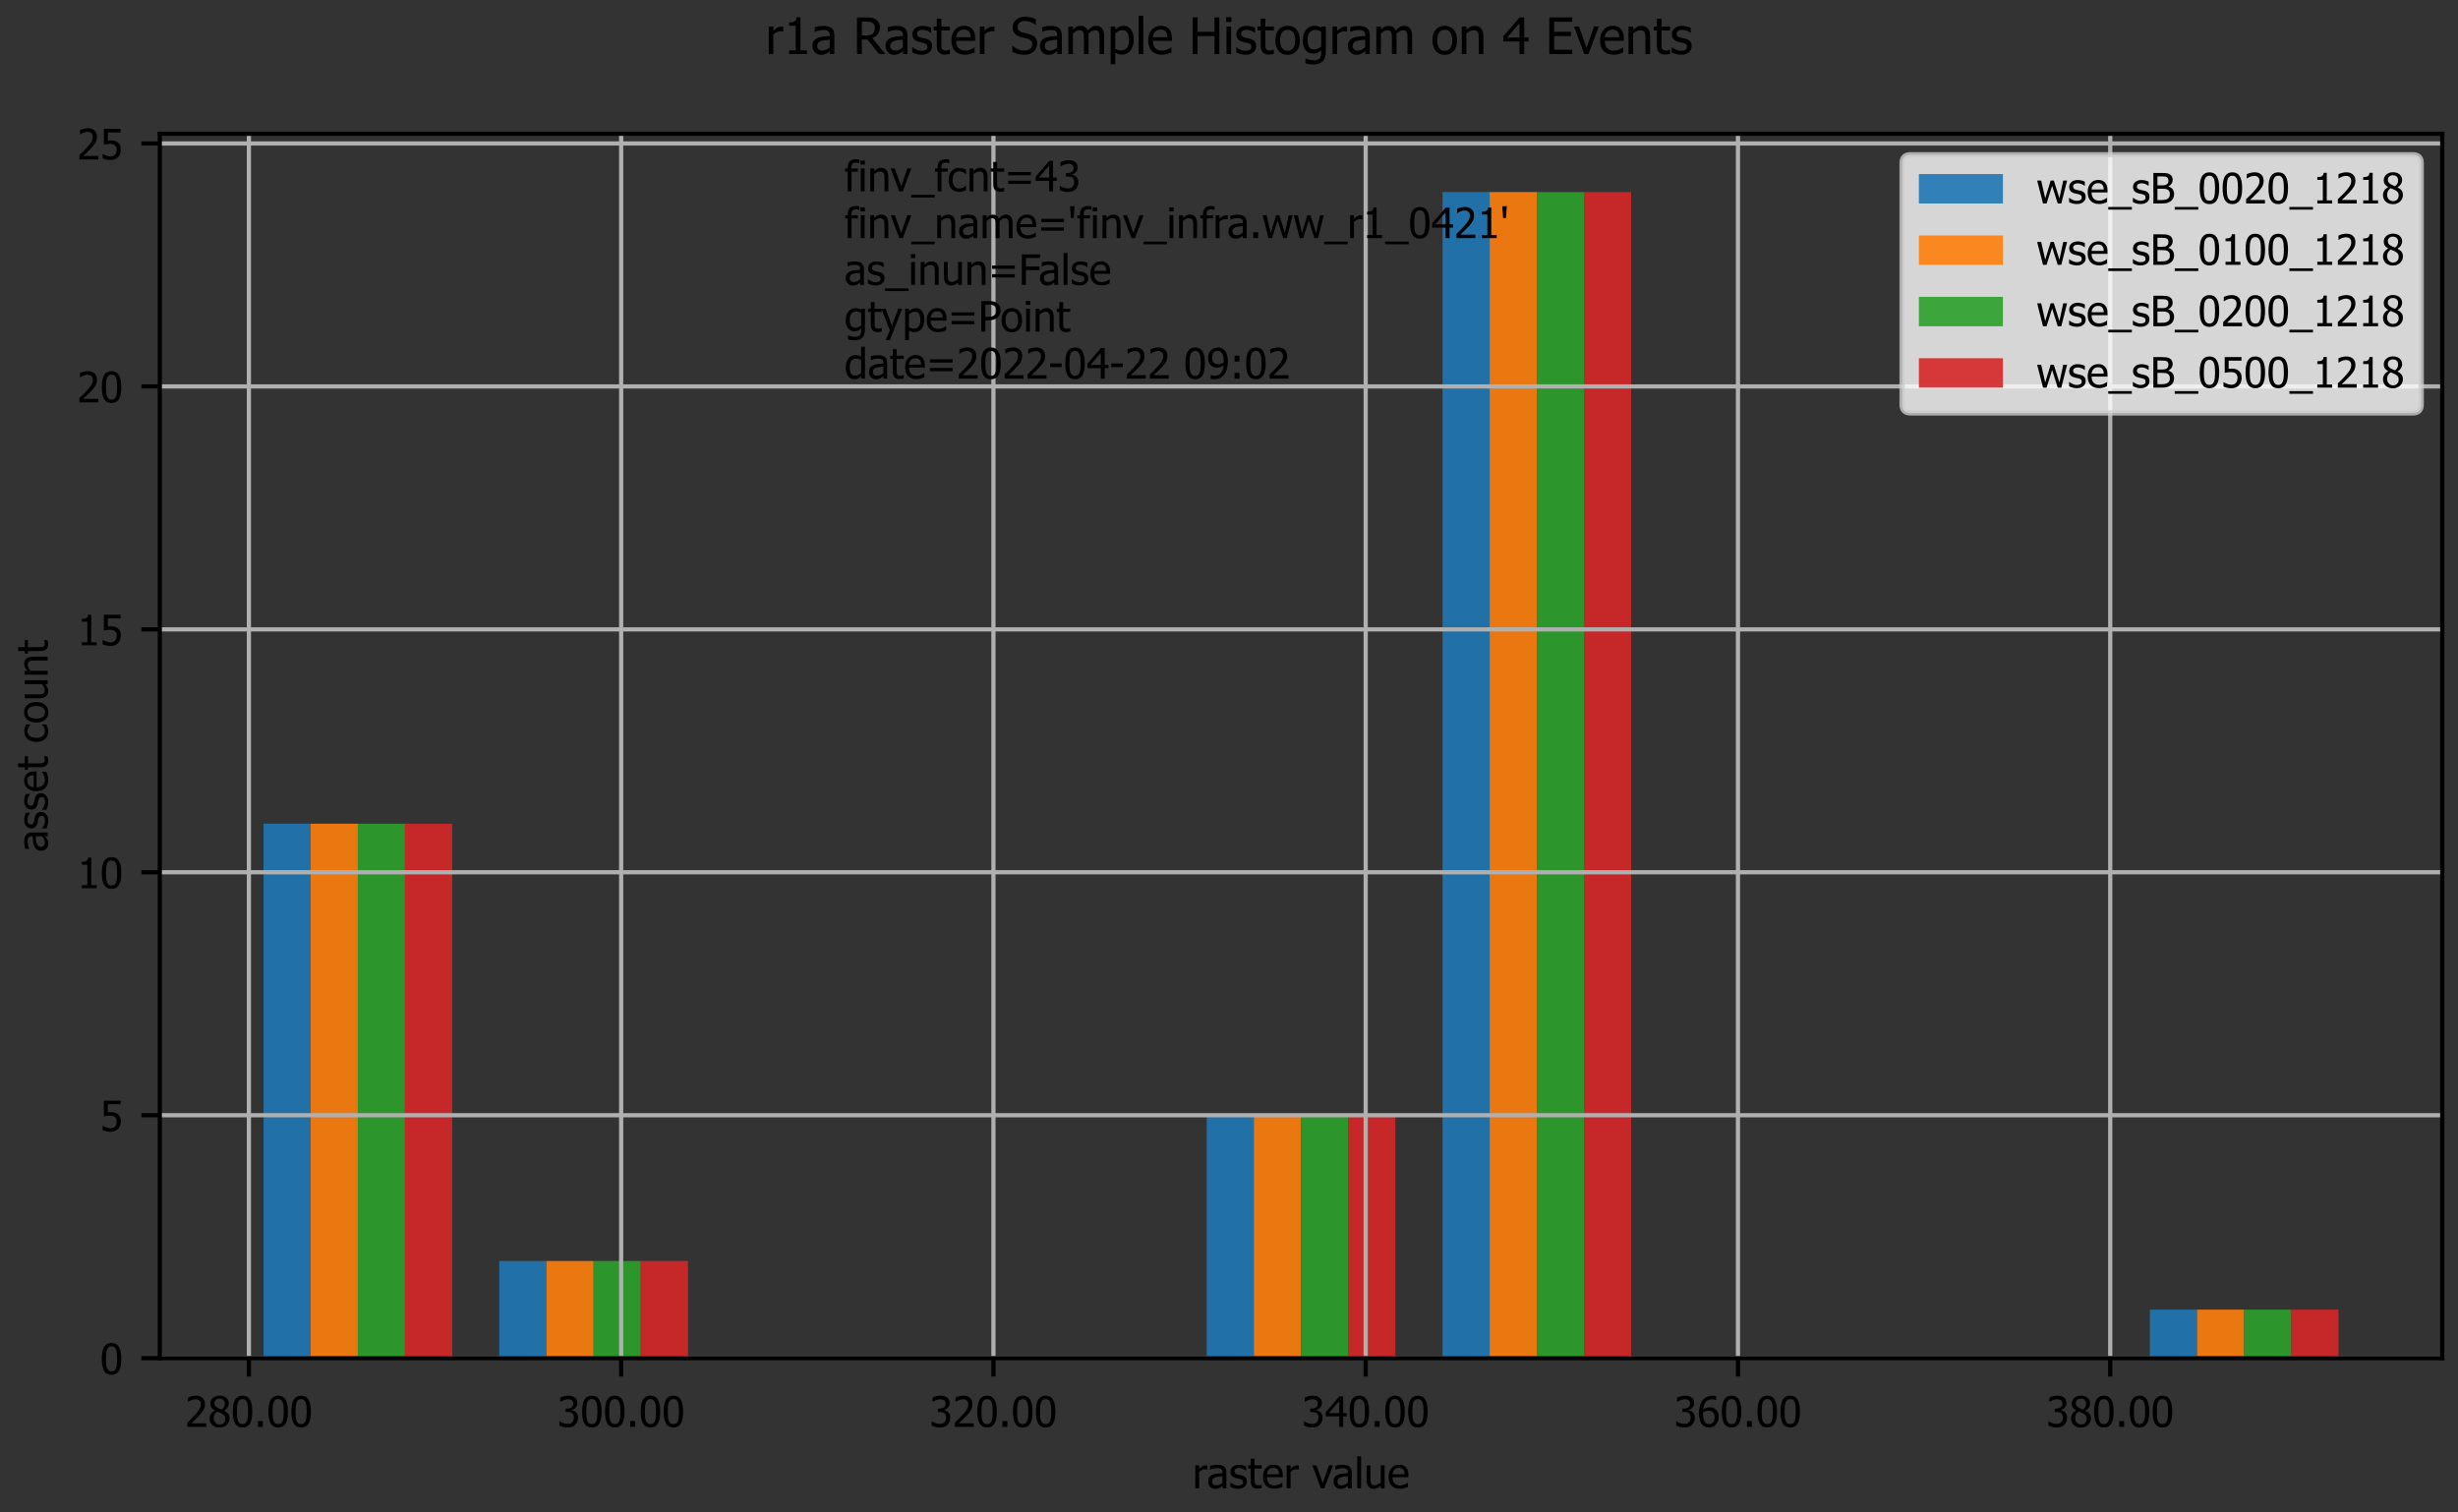 <?xml version="1.0" encoding="utf-8" standalone="no"?>
<!DOCTYPE svg PUBLIC "-//W3C//DTD SVG 1.1//EN"
  "http://www.w3.org/Graphics/SVG/1.1/DTD/svg11.dtd">
<!-- Created with matplotlib (https://matplotlib.org/) -->
<svg height="288pt" version="1.1" viewBox="0 0 468 288" width="468pt" xmlns="http://www.w3.org/2000/svg" xmlns:xlink="http://www.w3.org/1999/xlink">
 <rect x="0" y="0" width="468" height="288" fill="#333333" stroke="none"/>
 <defs>
  <style type="text/css">*{stroke-linecap:butt;stroke-linejoin:round;}</style>
 </defs>
 <g id="figure_1">
  <g id="patch_1">
   <path d="M 0 288 
L 468 288 
L 468 0 
L 0 0 
z
" style="fill:none;"/>
  </g>
  <g id="axes_1">
   <g id="patch_2">
    <path d="M 30.424 258.622 
L 465 258.622 
L 465 25.468 
L 30.424 25.468 
z
" style="fill:none;"/>
   </g>
   <g id="patch_3">
    <path clip-path="url(#pdbe96b42f9)" d="M 50.177 258.622 
L 59.156 258.622 
L 59.156 156.849 
L 50.177 156.849 
z
" style="fill:#1f77b4;opacity:0.9;"/>
   </g>
   <g id="patch_4">
    <path clip-path="url(#pdbe96b42f9)" d="M 95.072 258.622 
L 104.05 258.622 
L 104.05 240.118 
L 95.072 240.118 
z
" style="fill:#1f77b4;opacity:0.9;"/>
   </g>
   <g id="patch_5">
    <path clip-path="url(#pdbe96b42f9)" d="M 139.966 258.622 
L 148.945 258.622 
L 148.945 258.622 
L 139.966 258.622 
z
" style="fill:#1f77b4;opacity:0.9;"/>
   </g>
   <g id="patch_6">
    <path clip-path="url(#pdbe96b42f9)" d="M 184.86 258.622 
L 193.839 258.622 
L 193.839 258.622 
L 184.86 258.622 
z
" style="fill:#1f77b4;opacity:0.9;"/>
   </g>
   <g id="patch_7">
    <path clip-path="url(#pdbe96b42f9)" d="M 229.754 258.622 
L 238.733 258.622 
L 238.733 212.362 
L 229.754 212.362 
z
" style="fill:#1f77b4;opacity:0.9;"/>
   </g>
   <g id="patch_8">
    <path clip-path="url(#pdbe96b42f9)" d="M 274.648 258.622 
L 283.627 258.622 
L 283.627 36.571 
L 274.648 36.571 
z
" style="fill:#1f77b4;opacity:0.9;"/>
   </g>
   <g id="patch_9">
    <path clip-path="url(#pdbe96b42f9)" d="M 319.543 258.622 
L 328.521 258.622 
L 328.521 258.622 
L 319.543 258.622 
z
" style="fill:#1f77b4;opacity:0.9;"/>
   </g>
   <g id="patch_10">
    <path clip-path="url(#pdbe96b42f9)" d="M 364.437 258.622 
L 373.416 258.622 
L 373.416 258.622 
L 364.437 258.622 
z
" style="fill:#1f77b4;opacity:0.9;"/>
   </g>
   <g id="patch_11">
    <path clip-path="url(#pdbe96b42f9)" d="M 409.331 258.622 
L 418.31 258.622 
L 418.31 249.37 
L 409.331 249.37 
z
" style="fill:#1f77b4;opacity:0.9;"/>
   </g>
   <g id="patch_12">
    <path clip-path="url(#pdbe96b42f9)" d="M 59.156 258.622 
L 68.135 258.622 
L 68.135 156.849 
L 59.156 156.849 
z
" style="fill:#ff7f0e;opacity:0.9;"/>
   </g>
   <g id="patch_13">
    <path clip-path="url(#pdbe96b42f9)" d="M 104.05 258.622 
L 113.029 258.622 
L 113.029 240.118 
L 104.05 240.118 
z
" style="fill:#ff7f0e;opacity:0.9;"/>
   </g>
   <g id="patch_14">
    <path clip-path="url(#pdbe96b42f9)" d="M 148.945 258.622 
L 157.923 258.622 
L 157.923 258.622 
L 148.945 258.622 
z
" style="fill:#ff7f0e;opacity:0.9;"/>
   </g>
   <g id="patch_15">
    <path clip-path="url(#pdbe96b42f9)" d="M 193.839 258.622 
L 202.818 258.622 
L 202.818 258.622 
L 193.839 258.622 
z
" style="fill:#ff7f0e;opacity:0.9;"/>
   </g>
   <g id="patch_16">
    <path clip-path="url(#pdbe96b42f9)" d="M 238.733 258.622 
L 247.712 258.622 
L 247.712 212.362 
L 238.733 212.362 
z
" style="fill:#ff7f0e;opacity:0.9;"/>
   </g>
   <g id="patch_17">
    <path clip-path="url(#pdbe96b42f9)" d="M 283.627 258.622 
L 292.606 258.622 
L 292.606 36.571 
L 283.627 36.571 
z
" style="fill:#ff7f0e;opacity:0.9;"/>
   </g>
   <g id="patch_18">
    <path clip-path="url(#pdbe96b42f9)" d="M 328.521 258.622 
L 337.5 258.622 
L 337.5 258.622 
L 328.521 258.622 
z
" style="fill:#ff7f0e;opacity:0.9;"/>
   </g>
   <g id="patch_19">
    <path clip-path="url(#pdbe96b42f9)" d="M 373.416 258.622 
L 382.394 258.622 
L 382.394 258.622 
L 373.416 258.622 
z
" style="fill:#ff7f0e;opacity:0.9;"/>
   </g>
   <g id="patch_20">
    <path clip-path="url(#pdbe96b42f9)" d="M 418.31 258.622 
L 427.289 258.622 
L 427.289 249.37 
L 418.31 249.37 
z
" style="fill:#ff7f0e;opacity:0.9;"/>
   </g>
   <g id="patch_21">
    <path clip-path="url(#pdbe96b42f9)" d="M 68.135 258.622 
L 77.114 258.622 
L 77.114 156.849 
L 68.135 156.849 
z
" style="fill:#2ca02c;opacity:0.9;"/>
   </g>
   <g id="patch_22">
    <path clip-path="url(#pdbe96b42f9)" d="M 113.029 258.622 
L 122.008 258.622 
L 122.008 240.118 
L 113.029 240.118 
z
" style="fill:#2ca02c;opacity:0.9;"/>
   </g>
   <g id="patch_23">
    <path clip-path="url(#pdbe96b42f9)" d="M 157.923 258.622 
L 166.902 258.622 
L 166.902 258.622 
L 157.923 258.622 
z
" style="fill:#2ca02c;opacity:0.9;"/>
   </g>
   <g id="patch_24">
    <path clip-path="url(#pdbe96b42f9)" d="M 202.818 258.622 
L 211.797 258.622 
L 211.797 258.622 
L 202.818 258.622 
z
" style="fill:#2ca02c;opacity:0.9;"/>
   </g>
   <g id="patch_25">
    <path clip-path="url(#pdbe96b42f9)" d="M 247.712 258.622 
L 256.691 258.622 
L 256.691 212.362 
L 247.712 212.362 
z
" style="fill:#2ca02c;opacity:0.9;"/>
   </g>
   <g id="patch_26">
    <path clip-path="url(#pdbe96b42f9)" d="M 292.606 258.622 
L 301.585 258.622 
L 301.585 36.571 
L 292.606 36.571 
z
" style="fill:#2ca02c;opacity:0.9;"/>
   </g>
   <g id="patch_27">
    <path clip-path="url(#pdbe96b42f9)" d="M 337.5 258.622 
L 346.479 258.622 
L 346.479 258.622 
L 337.5 258.622 
z
" style="fill:#2ca02c;opacity:0.9;"/>
   </g>
   <g id="patch_28">
    <path clip-path="url(#pdbe96b42f9)" d="M 382.394 258.622 
L 391.373 258.622 
L 391.373 258.622 
L 382.394 258.622 
z
" style="fill:#2ca02c;opacity:0.9;"/>
   </g>
   <g id="patch_29">
    <path clip-path="url(#pdbe96b42f9)" d="M 427.289 258.622 
L 436.267 258.622 
L 436.267 249.37 
L 427.289 249.37 
z
" style="fill:#2ca02c;opacity:0.9;"/>
   </g>
   <g id="patch_30">
    <path clip-path="url(#pdbe96b42f9)" d="M 77.114 258.622 
L 86.093 258.622 
L 86.093 156.849 
L 77.114 156.849 
z
" style="fill:#d62728;opacity:0.9;"/>
   </g>
   <g id="patch_31">
    <path clip-path="url(#pdbe96b42f9)" d="M 122.008 258.622 
L 130.987 258.622 
L 130.987 240.118 
L 122.008 240.118 
z
" style="fill:#d62728;opacity:0.9;"/>
   </g>
   <g id="patch_32">
    <path clip-path="url(#pdbe96b42f9)" d="M 166.902 258.622 
L 175.881 258.622 
L 175.881 258.622 
L 166.902 258.622 
z
" style="fill:#d62728;opacity:0.9;"/>
   </g>
   <g id="patch_33">
    <path clip-path="url(#pdbe96b42f9)" d="M 211.797 258.622 
L 220.775 258.622 
L 220.775 258.622 
L 211.797 258.622 
z
" style="fill:#d62728;opacity:0.9;"/>
   </g>
   <g id="patch_34">
    <path clip-path="url(#pdbe96b42f9)" d="M 256.691 258.622 
L 265.67 258.622 
L 265.67 212.362 
L 256.691 212.362 
z
" style="fill:#d62728;opacity:0.9;"/>
   </g>
   <g id="patch_35">
    <path clip-path="url(#pdbe96b42f9)" d="M 301.585 258.622 
L 310.564 258.622 
L 310.564 36.571 
L 301.585 36.571 
z
" style="fill:#d62728;opacity:0.9;"/>
   </g>
   <g id="patch_36">
    <path clip-path="url(#pdbe96b42f9)" d="M 346.479 258.622 
L 355.458 258.622 
L 355.458 258.622 
L 346.479 258.622 
z
" style="fill:#d62728;opacity:0.9;"/>
   </g>
   <g id="patch_37">
    <path clip-path="url(#pdbe96b42f9)" d="M 391.373 258.622 
L 400.352 258.622 
L 400.352 258.622 
L 391.373 258.622 
z
" style="fill:#d62728;opacity:0.9;"/>
   </g>
   <g id="patch_38">
    <path clip-path="url(#pdbe96b42f9)" d="M 436.267 258.622 
L 445.246 258.622 
L 445.246 249.37 
L 436.267 249.37 
z
" style="fill:#d62728;opacity:0.9;"/>
   </g>
   <g id="matplotlib.axis_1">
    <g id="xtick_1">
     <g id="line2d_1">
      <path clip-path="url(#pdbe96b42f9)" d="M 47.389 258.622 
L 47.389 25.468 
" style="fill:none;stroke:#b0b0b0;stroke-linecap:square;stroke-width:0.8;"/>
     </g>
     <g id="line2d_2">
      <defs>
       <path d="M 0 0 
L 0 3.5 
" id="m165ea3888c" style="stroke:#000000;stroke-width:0.8;"/>
      </defs>
      <g>
       <use style="stroke:#000000;stroke-width:0.8;" x="47.389" xlink:href="#m165ea3888c" y="258.622"/>
      </g>
     </g>
     <g id="text_1">
      <!-- 280.00 -->
      <g transform="translate(35.259 271.701)scale(0.08 -0.08)">
       <defs>
        <path d="M 50.203 0 
L 5.328 0 
L 5.328 10.203 
Q 10.156 14.797 14.453 18.984 
Q 18.75 23.188 22.859 27.734 
Q 31.156 36.859 34.172 42.359 
Q 37.203 47.859 37.203 53.719 
Q 37.203 56.734 36.25 59.031 
Q 35.297 61.328 33.641 62.844 
Q 31.938 64.312 29.688 65.031 
Q 27.438 65.766 24.75 65.766 
Q 22.172 65.766 19.5 65.109 
Q 16.844 64.453 14.406 63.484 
Q 12.359 62.641 10.453 61.469 
Q 8.547 60.297 7.375 59.469 
L 6.844 59.469 
L 6.844 69.828 
Q 9.859 71.344 15.25 72.781 
Q 20.656 74.219 25.484 74.219 
Q 35.641 74.219 41.406 68.812 
Q 47.172 63.422 47.172 54.203 
Q 47.172 49.953 46.172 46.328 
Q 45.172 42.719 43.406 39.656 
Q 41.609 36.469 39.062 33.344 
Q 36.531 30.219 33.688 27.203 
Q 29.109 22.219 23.469 16.844 
Q 17.828 11.469 14.453 8.344 
L 50.203 8.344 
z
" id="Tahoma-50"/>
        <path d="M 39.594 55.766 
Q 39.594 60.641 36.328 63.906 
Q 33.062 67.188 27.25 67.188 
Q 21.922 67.188 18.531 64.25 
Q 15.141 61.328 15.141 56.344 
Q 15.141 52.734 16.875 50.234 
Q 18.609 47.75 22.078 45.75 
Q 23.578 44.922 26.672 43.453 
Q 29.781 42 32.328 41.156 
Q 36.578 44.438 38.078 47.875 
Q 39.594 51.312 39.594 55.766 
z
M 40.969 19.344 
Q 40.969 23.828 39.203 26.469 
Q 37.453 29.109 32.422 31.844 
Q 30.766 32.766 28 33.828 
Q 25.25 34.906 21.781 36.375 
Q 17.719 33.688 15.562 29.75 
Q 13.422 25.828 13.422 20.797 
Q 13.422 14.203 17.406 9.906 
Q 21.391 5.609 27.391 5.609 
Q 33.547 5.609 37.25 9.297 
Q 40.969 12.984 40.969 19.344 
z
M 27.297 -1.656 
Q 21.875 -1.656 17.422 -0.047 
Q 12.984 1.562 9.859 4.594 
Q 6.781 7.516 5.188 11.547 
Q 3.609 15.578 3.609 20.062 
Q 3.609 25.984 6.75 30.938 
Q 9.906 35.891 15.922 38.812 
L 15.922 39.109 
Q 10.547 42.234 7.953 45.938 
Q 5.375 49.656 5.375 55.219 
Q 5.375 63.422 11.578 68.891 
Q 17.781 74.359 27.297 74.359 
Q 37.203 74.359 43.188 69.156 
Q 49.172 63.969 49.172 55.859 
Q 49.172 50.984 46.312 46.188 
Q 43.453 41.406 38.094 38.719 
L 38.094 38.422 
Q 44.438 35.453 47.703 31.203 
Q 50.984 26.953 50.984 20.266 
Q 50.984 10.938 44.219 4.641 
Q 37.453 -1.656 27.297 -1.656 
z
" id="Tahoma-56"/>
        <path d="M 50.531 36.375 
Q 50.531 16.797 44.844 7.641 
Q 39.156 -1.516 27.297 -1.516 
Q 15.281 -1.516 9.656 7.812 
Q 4.047 17.141 4.047 36.281 
Q 4.047 55.953 9.734 65.062 
Q 15.438 74.172 27.297 74.172 
Q 39.312 74.172 44.922 64.75 
Q 50.531 55.328 50.531 36.375 
z
M 38.031 14.203 
Q 39.453 17.828 40.031 23.344 
Q 40.625 28.859 40.625 36.375 
Q 40.625 43.844 40.031 49.359 
Q 39.453 54.891 37.984 58.547 
Q 36.531 62.25 33.953 64.172 
Q 31.391 66.109 27.297 66.109 
Q 23.25 66.109 20.625 64.172 
Q 18.016 62.25 16.5 58.453 
Q 15.047 54.734 14.5 49.062 
Q 13.969 43.406 13.969 36.281 
Q 13.969 28.656 14.422 23.531 
Q 14.891 18.406 16.453 14.359 
Q 17.875 10.594 20.484 8.562 
Q 23.094 6.547 27.297 6.547 
Q 31.344 6.547 33.953 8.469 
Q 36.578 10.406 38.031 14.203 
z
" id="Tahoma-48"/>
        <path d="M 20.953 0 
L 9.281 0 
L 9.281 13.922 
L 20.953 13.922 
z
" id="Tahoma-46"/>
       </defs>
       <use xlink:href="#Tahoma-50"/>
       <use x="54.59" xlink:href="#Tahoma-56"/>
       <use x="109.18" xlink:href="#Tahoma-48"/>
       <use x="163.77" xlink:href="#Tahoma-46"/>
       <use x="194.043" xlink:href="#Tahoma-48"/>
       <use x="248.633" xlink:href="#Tahoma-48"/>
      </g>
     </g>
    </g>
    <g id="xtick_2">
     <g id="line2d_3">
      <path clip-path="url(#pdbe96b42f9)" d="M 118.268 258.622 
L 118.268 25.468 
" style="fill:none;stroke:#b0b0b0;stroke-linecap:square;stroke-width:0.8;"/>
     </g>
     <g id="line2d_4">
      <g>
       <use style="stroke:#000000;stroke-width:0.8;" x="118.268" xlink:href="#m165ea3888c" y="258.622"/>
      </g>
     </g>
     <g id="text_2">
      <!-- 300.00 -->
      <g transform="translate(106.138 271.701)scale(0.08 -0.08)">
       <defs>
        <path d="M 24.953 65.766 
Q 22.312 65.766 19.672 65.125 
Q 17.047 64.5 14.5 63.484 
Q 12.156 62.5 10.422 61.422 
Q 8.688 60.359 7.328 59.422 
L 6.734 59.422 
L 6.734 69.734 
Q 9.906 71.438 15.344 72.828 
Q 20.797 74.219 25.734 74.219 
Q 30.672 74.219 34.344 73.219 
Q 38.031 72.219 41.016 70.125 
Q 44.234 67.781 45.875 64.453 
Q 47.516 61.141 47.516 56.688 
Q 47.516 50.688 43.547 46.141 
Q 39.594 41.609 34.078 40.375 
L 34.078 39.703 
Q 36.375 39.266 38.984 38.188 
Q 41.609 37.109 43.844 35.016 
Q 46.094 32.906 47.5 29.609 
Q 48.922 26.312 48.922 21.578 
Q 48.922 16.656 47.234 12.531 
Q 45.562 8.406 42.484 5.219 
Q 39.312 1.906 34.812 0.188 
Q 30.328 -1.516 24.609 -1.516 
Q 19.141 -1.516 13.766 -0.188 
Q 8.406 1.125 4.734 2.984 
L 4.734 13.281 
L 5.422 13.281 
Q 8.5 11.031 13.672 8.984 
Q 18.844 6.938 24.031 6.938 
Q 27 6.938 30 7.891 
Q 33.016 8.844 35.016 10.984 
Q 36.969 13.141 37.984 15.719 
Q 39.016 18.312 39.016 22.266 
Q 39.016 26.219 37.859 28.75 
Q 36.719 31.297 34.672 32.766 
Q 32.625 34.234 29.812 34.797 
Q 27 35.359 23.734 35.359 
L 19.578 35.359 
L 19.578 43.453 
L 22.797 43.453 
Q 29.391 43.453 33.516 46.578 
Q 37.641 49.703 37.641 55.672 
Q 37.641 58.406 36.562 60.375 
Q 35.5 62.359 33.844 63.531 
Q 31.984 64.797 29.734 65.281 
Q 27.484 65.766 24.953 65.766 
z
" id="Tahoma-51"/>
       </defs>
       <use xlink:href="#Tahoma-51"/>
       <use x="54.59" xlink:href="#Tahoma-48"/>
       <use x="109.18" xlink:href="#Tahoma-48"/>
       <use x="163.77" xlink:href="#Tahoma-46"/>
       <use x="194.043" xlink:href="#Tahoma-48"/>
       <use x="248.633" xlink:href="#Tahoma-48"/>
      </g>
     </g>
    </g>
    <g id="xtick_3">
     <g id="line2d_5">
      <path clip-path="url(#pdbe96b42f9)" d="M 189.148 258.622 
L 189.148 25.468 
" style="fill:none;stroke:#b0b0b0;stroke-linecap:square;stroke-width:0.8;"/>
     </g>
     <g id="line2d_6">
      <g>
       <use style="stroke:#000000;stroke-width:0.8;" x="189.148" xlink:href="#m165ea3888c" y="258.622"/>
      </g>
     </g>
     <g id="text_3">
      <!-- 320.00 -->
      <g transform="translate(177.018 271.701)scale(0.08 -0.08)">
       <use xlink:href="#Tahoma-51"/>
       <use x="54.59" xlink:href="#Tahoma-50"/>
       <use x="109.18" xlink:href="#Tahoma-48"/>
       <use x="163.77" xlink:href="#Tahoma-46"/>
       <use x="194.043" xlink:href="#Tahoma-48"/>
       <use x="248.633" xlink:href="#Tahoma-48"/>
      </g>
     </g>
    </g>
    <g id="xtick_4">
     <g id="line2d_7">
      <path clip-path="url(#pdbe96b42f9)" d="M 260.027 258.622 
L 260.027 25.468 
" style="fill:none;stroke:#b0b0b0;stroke-linecap:square;stroke-width:0.8;"/>
     </g>
     <g id="line2d_8">
      <g>
       <use style="stroke:#000000;stroke-width:0.8;" x="260.027" xlink:href="#m165ea3888c" y="258.622"/>
      </g>
     </g>
     <g id="text_4">
      <!-- 340.00 -->
      <g transform="translate(247.897 271.701)scale(0.08 -0.08)">
       <defs>
        <path d="M 52.094 25 
L 43.453 25 
L 43.453 0 
L 34.078 0 
L 34.078 25 
L 1.953 25 
L 1.953 35.25 
L 34.469 72.703 
L 43.453 72.703 
L 43.453 32.812 
L 52.094 32.812 
z
M 34.078 32.812 
L 34.078 61.234 
L 9.578 32.812 
z
" id="Tahoma-52"/>
       </defs>
       <use xlink:href="#Tahoma-51"/>
       <use x="54.59" xlink:href="#Tahoma-52"/>
       <use x="109.18" xlink:href="#Tahoma-48"/>
       <use x="163.77" xlink:href="#Tahoma-46"/>
       <use x="194.043" xlink:href="#Tahoma-48"/>
       <use x="248.633" xlink:href="#Tahoma-48"/>
      </g>
     </g>
    </g>
    <g id="xtick_5">
     <g id="line2d_9">
      <path clip-path="url(#pdbe96b42f9)" d="M 330.907 258.622 
L 330.907 25.468 
" style="fill:none;stroke:#b0b0b0;stroke-linecap:square;stroke-width:0.8;"/>
     </g>
     <g id="line2d_10">
      <g>
       <use style="stroke:#000000;stroke-width:0.8;" x="330.907" xlink:href="#m165ea3888c" y="258.622"/>
      </g>
     </g>
     <g id="text_5">
      <!-- 360.00 -->
      <g transform="translate(318.777 271.701)scale(0.08 -0.08)">
       <defs>
        <path d="M 51.312 23.578 
Q 51.312 17.969 49.453 13.234 
Q 47.609 8.5 44.484 5.328 
Q 41.219 1.953 37.156 0.219 
Q 33.109 -1.516 28.219 -1.516 
Q 23.297 -1.516 19.266 0.141 
Q 15.234 1.812 12.156 5.078 
Q 8.406 9.031 6.281 15.641 
Q 4.156 22.266 4.156 31.938 
Q 4.156 41.406 6.109 49.047 
Q 8.062 56.688 12.109 62.359 
Q 16.062 67.875 22.312 70.969 
Q 28.562 74.078 36.766 74.078 
Q 39.203 74.078 41.297 73.828 
Q 43.406 73.578 45.016 73.047 
L 45.016 63.719 
L 44.578 63.719 
Q 43.266 64.453 40.766 65.062 
Q 38.281 65.672 35.453 65.672 
Q 26.375 65.672 20.781 59.547 
Q 15.188 53.422 14.156 41.359 
Q 17.625 43.797 21.281 45.109 
Q 24.953 46.438 29.297 46.438 
Q 33.547 46.438 36.734 45.578 
Q 39.938 44.734 43.406 42.141 
Q 47.406 39.109 49.359 34.469 
Q 51.312 29.828 51.312 23.578 
z
M 41.406 23.188 
Q 41.406 27.688 40.234 30.703 
Q 39.062 33.734 36.422 35.891 
Q 34.516 37.453 32.094 37.938 
Q 29.688 38.422 27.156 38.422 
Q 23.734 38.422 20.5 37.391 
Q 17.281 36.375 14.156 34.422 
Q 14.062 33.344 14.016 32.344 
Q 13.969 31.344 13.969 29.828 
Q 13.969 22.266 15.453 17.625 
Q 16.938 12.984 19.141 10.594 
Q 21.234 8.297 23.453 7.375 
Q 25.688 6.453 28.266 6.453 
Q 34.125 6.453 37.766 10.641 
Q 41.406 14.844 41.406 23.188 
z
" id="Tahoma-54"/>
       </defs>
       <use xlink:href="#Tahoma-51"/>
       <use x="54.59" xlink:href="#Tahoma-54"/>
       <use x="109.18" xlink:href="#Tahoma-48"/>
       <use x="163.77" xlink:href="#Tahoma-46"/>
       <use x="194.043" xlink:href="#Tahoma-48"/>
       <use x="248.633" xlink:href="#Tahoma-48"/>
      </g>
     </g>
    </g>
    <g id="xtick_6">
     <g id="line2d_11">
      <path clip-path="url(#pdbe96b42f9)" d="M 401.786 258.622 
L 401.786 25.468 
" style="fill:none;stroke:#b0b0b0;stroke-linecap:square;stroke-width:0.8;"/>
     </g>
     <g id="line2d_12">
      <g>
       <use style="stroke:#000000;stroke-width:0.8;" x="401.786" xlink:href="#m165ea3888c" y="258.622"/>
      </g>
     </g>
     <g id="text_6">
      <!-- 380.00 -->
      <g transform="translate(389.656 271.701)scale(0.08 -0.08)">
       <use xlink:href="#Tahoma-51"/>
       <use x="54.59" xlink:href="#Tahoma-56"/>
       <use x="109.18" xlink:href="#Tahoma-48"/>
       <use x="163.77" xlink:href="#Tahoma-46"/>
       <use x="194.043" xlink:href="#Tahoma-48"/>
       <use x="248.633" xlink:href="#Tahoma-48"/>
      </g>
     </g>
    </g>
    <g id="text_7">
     <!-- raster value -->
     <g transform="translate(227.054 283.39)scale(0.08 -0.08)">
      <defs>
       <path d="M 35.547 44.672 
L 35.062 44.672 
Q 34.031 44.969 32.875 45.047 
Q 31.734 45.125 30.125 45.125 
Q 26.422 45.125 22.75 43.5 
Q 19.094 41.891 15.828 38.719 
L 15.828 0 
L 6.641 0 
L 6.641 54.547 
L 15.828 54.547 
L 15.828 46.438 
Q 20.844 50.875 24.578 52.703 
Q 28.328 54.547 31.844 54.547 
Q 33.25 54.547 33.953 54.469 
Q 34.672 54.391 35.547 54.25 
z
" id="Tahoma-114"/>
       <path d="M 37.109 13.422 
L 37.109 28.562 
Q 33.844 28.266 28.828 27.75 
Q 23.828 27.25 20.75 26.312 
Q 17.094 25.203 14.703 22.875 
Q 12.312 20.562 12.312 16.406 
Q 12.312 11.719 14.938 9.328 
Q 17.578 6.938 22.656 6.938 
Q 27 6.938 30.516 8.812 
Q 34.031 10.688 37.109 13.422 
z
M 37.109 5.812 
Q 35.984 4.984 34.109 3.484 
Q 32.234 2 30.469 1.125 
Q 28.031 -0.141 25.75 -0.828 
Q 23.484 -1.516 19.391 -1.516 
Q 16.016 -1.516 12.984 -0.234 
Q 9.969 1.031 7.672 3.328 
Q 5.469 5.562 4.141 8.859 
Q 2.828 12.156 2.828 15.828 
Q 2.828 21.484 5.219 25.453 
Q 7.625 29.438 12.797 31.781 
Q 17.391 33.891 23.641 34.688 
Q 29.891 35.5 37.109 35.891 
L 37.109 37.641 
Q 37.109 40.875 36.125 42.844 
Q 35.156 44.828 33.406 45.906 
Q 31.641 47.016 29.094 47.375 
Q 26.562 47.75 23.875 47.75 
Q 20.703 47.75 16.406 46.797 
Q 12.109 45.844 7.812 44.047 
L 7.281 44.047 
L 7.281 53.375 
Q 9.812 54.109 14.547 54.984 
Q 19.281 55.859 23.922 55.859 
Q 29.547 55.859 33.391 54.984 
Q 37.25 54.109 40.328 51.812 
Q 43.312 49.562 44.766 46 
Q 46.234 42.438 46.234 37.312 
L 46.234 0 
L 37.109 0 
z
" id="Tahoma-97"/>
       <path d="M 21.391 -1.312 
Q 15.922 -1.312 11.156 0.141 
Q 6.391 1.609 3.266 3.266 
L 3.266 13.578 
L 3.766 13.578 
Q 4.938 12.641 6.516 11.516 
Q 8.109 10.406 10.75 9.188 
Q 13.094 8.109 15.891 7.281 
Q 18.703 6.453 21.734 6.453 
Q 23.922 6.453 26.406 6.953 
Q 28.906 7.469 30.125 8.25 
Q 31.844 9.375 32.594 10.641 
Q 33.344 11.922 33.344 14.453 
Q 33.344 17.719 31.562 19.375 
Q 29.781 21.047 25.25 22.172 
Q 23.484 22.609 20.656 23.188 
Q 17.828 23.781 15.438 24.469 
Q 9.188 26.266 6.344 30.047 
Q 3.516 33.844 3.516 39.203 
Q 3.516 46.578 9.078 51.219 
Q 14.656 55.859 23.875 55.859 
Q 28.422 55.859 33 54.734 
Q 37.594 53.609 40.719 51.906 
L 40.719 42.094 
L 40.234 42.094 
Q 36.719 44.875 32.391 46.484 
Q 28.078 48.094 23.688 48.094 
Q 19.141 48.094 16.016 46.188 
Q 12.891 44.281 12.891 40.438 
Q 12.891 37.016 14.75 35.328 
Q 16.609 33.641 20.703 32.562 
Q 22.75 32.031 25.266 31.516 
Q 27.781 31 30.562 30.328 
Q 36.625 28.812 39.672 25.297 
Q 42.719 21.781 42.719 15.719 
Q 42.719 12.203 41.328 9.047 
Q 39.938 5.906 37.25 3.656 
Q 34.328 1.219 30.641 -0.047 
Q 26.953 -1.312 21.391 -1.312 
z
" id="Tahoma-115"/>
       <path d="M 23.141 -1.078 
Q 15.625 -1.078 11.422 3.188 
Q 7.234 7.469 7.234 16.703 
L 7.234 46.922 
L 1.031 46.922 
L 1.031 54.547 
L 7.234 54.547 
L 7.234 70.219 
L 16.406 70.219 
L 16.406 54.547 
L 33.297 54.547 
L 33.297 46.922 
L 16.406 46.922 
L 16.406 21 
Q 16.406 16.844 16.547 14.594 
Q 16.703 12.359 17.672 10.406 
Q 18.5 8.688 20.359 7.828 
Q 22.219 6.984 25.391 6.984 
Q 27.641 6.984 29.734 7.641 
Q 31.844 8.297 32.766 8.734 
L 33.297 8.734 
L 33.297 0.484 
Q 30.719 -0.25 28.047 -0.656 
Q 25.391 -1.078 23.141 -1.078 
z
" id="Tahoma-116"/>
       <path d="M 30.328 -1.266 
Q 17.281 -1.266 10.078 6.078 
Q 2.875 13.422 2.875 26.953 
Q 2.875 40.281 9.859 48.172 
Q 16.844 56.062 28.125 56.062 
Q 33.203 56.062 37.109 54.594 
Q 41.016 53.125 43.953 50 
Q 46.875 46.875 48.438 42.359 
Q 50 37.844 50 31.297 
L 50 26.312 
L 12.203 26.312 
Q 12.203 16.797 16.984 11.766 
Q 21.781 6.734 30.219 6.734 
Q 33.25 6.734 36.156 7.422 
Q 39.062 8.109 41.406 9.188 
Q 43.891 10.297 45.594 11.344 
Q 47.312 12.406 48.438 13.328 
L 48.969 13.328 
L 48.969 3.328 
Q 47.359 2.688 44.969 1.734 
Q 42.578 0.781 40.672 0.25 
Q 37.984 -0.484 35.812 -0.875 
Q 33.641 -1.266 30.328 -1.266 
z
M 41.062 33.344 
Q 40.969 37.062 40.188 39.75 
Q 39.406 42.438 37.938 44.281 
Q 36.328 46.344 33.812 47.406 
Q 31.297 48.484 27.594 48.484 
Q 23.922 48.484 21.359 47.391 
Q 18.797 46.297 16.703 44.188 
Q 14.656 42.047 13.578 39.422 
Q 12.5 36.812 12.203 33.344 
z
" id="Tahoma-101"/>
       <path id="Tahoma-32"/>
       <path d="M 49.516 54.547 
L 28.953 0 
L 20.703 0 
L 0.297 54.547 
L 10.203 54.547 
L 25.141 12.453 
L 39.938 54.547 
z
" id="Tahoma-118"/>
       <path d="M 16.016 0 
L 6.844 0 
L 6.844 75.984 
L 16.016 75.984 
z
" id="Tahoma-108"/>
       <path d="M 49.125 0 
L 39.938 0 
L 39.938 6.062 
Q 35.688 2.344 31.875 0.406 
Q 28.078 -1.516 23.391 -1.516 
Q 19.828 -1.516 16.672 -0.344 
Q 13.531 0.828 11.188 3.375 
Q 8.844 5.906 7.547 9.766 
Q 6.25 13.625 6.25 19.141 
L 6.25 54.547 
L 15.438 54.547 
L 15.438 23.484 
Q 15.438 19.141 15.75 16.281 
Q 16.062 13.422 17.188 11.281 
Q 18.312 9.188 20.234 8.203 
Q 22.172 7.234 25.781 7.234 
Q 29.156 7.234 32.953 9.125 
Q 36.766 11.031 39.938 13.812 
L 39.938 54.547 
L 49.125 54.547 
z
" id="Tahoma-117"/>
      </defs>
      <use xlink:href="#Tahoma-114"/>
      <use x="34.285" xlink:href="#Tahoma-97"/>
      <use x="86.775" xlink:href="#Tahoma-115"/>
      <use x="131.404" xlink:href="#Tahoma-116"/>
      <use x="164.852" xlink:href="#Tahoma-101"/>
      <use x="217.488" xlink:href="#Tahoma-114"/>
      <use x="253.523" xlink:href="#Tahoma-32"/>
      <use x="284.773" xlink:href="#Tahoma-118"/>
      <use x="332.703" xlink:href="#Tahoma-97"/>
      <use x="385.193" xlink:href="#Tahoma-108"/>
      <use x="408.045" xlink:href="#Tahoma-117"/>
      <use x="463.807" xlink:href="#Tahoma-101"/>
     </g>
    </g>
   </g>
   <g id="matplotlib.axis_2">
    <g id="ytick_1">
     <g id="line2d_13">
      <path clip-path="url(#pdbe96b42f9)" d="M 30.424 258.622 
L 465 258.622 
" style="fill:none;stroke:#b0b0b0;stroke-linecap:square;stroke-width:0.8;"/>
     </g>
     <g id="line2d_14">
      <defs>
       <path d="M 0 0 
L -3.5 0 
" id="mcbe7b6b30c" style="stroke:#000000;stroke-width:0.8;"/>
      </defs>
      <g>
       <use style="stroke:#000000;stroke-width:0.8;" x="30.424" xlink:href="#mcbe7b6b30c" y="258.622"/>
      </g>
     </g>
     <g id="text_8">
      <!-- 0 -->
      <g transform="translate(19.056 261.662)scale(0.08 -0.08)">
       <use xlink:href="#Tahoma-48"/>
      </g>
     </g>
    </g>
    <g id="ytick_2">
     <g id="line2d_15">
      <path clip-path="url(#pdbe96b42f9)" d="M 30.424 212.362 
L 465 212.362 
" style="fill:none;stroke:#b0b0b0;stroke-linecap:square;stroke-width:0.8;"/>
     </g>
     <g id="line2d_16">
      <g>
       <use style="stroke:#000000;stroke-width:0.8;" x="30.424" xlink:href="#mcbe7b6b30c" y="212.362"/>
      </g>
     </g>
     <g id="text_9">
      <!-- 5 -->
      <g transform="translate(19.056 215.401)scale(0.08 -0.08)">
       <defs>
        <path d="M 49.359 23.141 
Q 49.359 17.875 47.672 13.375 
Q 46 8.891 42.969 5.609 
Q 39.891 2.297 35.328 0.391 
Q 30.766 -1.516 25.094 -1.516 
Q 19.875 -1.516 14.812 -0.359 
Q 9.766 0.781 6.062 2.641 
L 6.062 12.938 
L 6.734 12.938 
Q 7.859 12.109 9.953 11.062 
Q 12.062 10.016 14.594 9.078 
Q 17.484 8.062 19.875 7.5 
Q 22.266 6.938 25.25 6.938 
Q 28.172 6.938 30.953 7.984 
Q 33.734 9.031 35.75 11.375 
Q 37.547 13.531 38.5 16.406 
Q 39.453 19.281 39.453 23.188 
Q 39.453 27.047 38.406 29.531 
Q 37.359 32.031 35.359 33.641 
Q 33.25 35.5 30.203 36.25 
Q 27.156 37.016 23.391 37.016 
Q 19.438 37.016 15.422 36.406 
Q 11.422 35.797 9.031 35.25 
L 9.031 72.703 
L 48.922 72.703 
L 48.922 64.156 
L 18.453 64.156 
L 18.453 44.828 
Q 20.219 45.016 21.922 45.109 
Q 23.641 45.219 25.047 45.219 
Q 30.609 45.219 34.469 44.281 
Q 38.328 43.359 41.891 40.672 
Q 45.516 37.938 47.438 33.828 
Q 49.359 29.734 49.359 23.141 
z
" id="Tahoma-53"/>
       </defs>
       <use xlink:href="#Tahoma-53"/>
      </g>
     </g>
    </g>
    <g id="ytick_3">
     <g id="line2d_17">
      <path clip-path="url(#pdbe96b42f9)" d="M 30.424 166.101 
L 465 166.101 
" style="fill:none;stroke:#b0b0b0;stroke-linecap:square;stroke-width:0.8;"/>
     </g>
     <g id="line2d_18">
      <g>
       <use style="stroke:#000000;stroke-width:0.8;" x="30.424" xlink:href="#mcbe7b6b30c" y="166.101"/>
      </g>
     </g>
     <g id="text_10">
      <!-- 10 -->
      <g transform="translate(14.689 169.14)scale(0.08 -0.08)">
       <defs>
        <path d="M 46.484 0 
L 11.031 0 
L 11.031 7.422 
L 24.219 7.422 
L 24.219 56.156 
L 11.031 56.156 
L 11.031 62.797 
Q 18.5 62.797 22.047 64.922 
Q 25.594 67.047 26.031 72.953 
L 33.594 72.953 
L 33.594 7.422 
L 46.484 7.422 
z
" id="Tahoma-49"/>
       </defs>
       <use xlink:href="#Tahoma-49"/>
       <use x="54.59" xlink:href="#Tahoma-48"/>
      </g>
     </g>
    </g>
    <g id="ytick_4">
     <g id="line2d_19">
      <path clip-path="url(#pdbe96b42f9)" d="M 30.424 119.84 
L 465 119.84 
" style="fill:none;stroke:#b0b0b0;stroke-linecap:square;stroke-width:0.8;"/>
     </g>
     <g id="line2d_20">
      <g>
       <use style="stroke:#000000;stroke-width:0.8;" x="30.424" xlink:href="#mcbe7b6b30c" y="119.84"/>
      </g>
     </g>
     <g id="text_11">
      <!-- 15 -->
      <g transform="translate(14.689 122.88)scale(0.08 -0.08)">
       <use xlink:href="#Tahoma-49"/>
       <use x="54.59" xlink:href="#Tahoma-53"/>
      </g>
     </g>
    </g>
    <g id="ytick_5">
     <g id="line2d_21">
      <path clip-path="url(#pdbe96b42f9)" d="M 30.424 73.579 
L 465 73.579 
" style="fill:none;stroke:#b0b0b0;stroke-linecap:square;stroke-width:0.8;"/>
     </g>
     <g id="line2d_22">
      <g>
       <use style="stroke:#000000;stroke-width:0.8;" x="30.424" xlink:href="#mcbe7b6b30c" y="73.579"/>
      </g>
     </g>
     <g id="text_12">
      <!-- 20 -->
      <g transform="translate(14.689 76.619)scale(0.08 -0.08)">
       <use xlink:href="#Tahoma-50"/>
       <use x="54.59" xlink:href="#Tahoma-48"/>
      </g>
     </g>
    </g>
    <g id="ytick_6">
     <g id="line2d_23">
      <path clip-path="url(#pdbe96b42f9)" d="M 30.424 27.319 
L 465 27.319 
" style="fill:none;stroke:#b0b0b0;stroke-linecap:square;stroke-width:0.8;"/>
     </g>
     <g id="line2d_24">
      <g>
       <use style="stroke:#000000;stroke-width:0.8;" x="30.424" xlink:href="#mcbe7b6b30c" y="27.319"/>
      </g>
     </g>
     <g id="text_13">
      <!-- 25 -->
      <g transform="translate(14.689 30.358)scale(0.08 -0.08)">
       <use xlink:href="#Tahoma-50"/>
       <use x="54.59" xlink:href="#Tahoma-53"/>
      </g>
     </g>
    </g>
    <g id="text_14">
     <!-- asset count -->
     <g transform="translate(9.079 162.225)rotate(-90)scale(0.08 -0.08)">
      <defs>
       <path d="M 28.328 -1.219 
Q 22.703 -1.219 18.016 0.516 
Q 13.328 2.25 9.969 5.766 
Q 6.594 9.281 4.734 14.625 
Q 2.875 19.969 2.875 27.203 
Q 2.875 34.375 4.797 39.594 
Q 6.734 44.828 9.969 48.391 
Q 13.188 51.953 17.984 53.875 
Q 22.797 55.812 28.328 55.812 
Q 32.812 55.812 36.984 54.531 
Q 41.156 53.266 44.438 51.609 
L 44.438 41.312 
L 43.891 41.312 
Q 42.922 42.141 41.375 43.203 
Q 39.844 44.281 37.641 45.406 
Q 35.75 46.391 33.156 47.125 
Q 30.562 47.859 28.172 47.859 
Q 21.047 47.859 16.719 42.453 
Q 12.406 37.062 12.406 27.203 
Q 12.406 17.531 16.578 12.125 
Q 20.75 6.734 28.172 6.734 
Q 32.672 6.734 36.719 8.594 
Q 40.766 10.453 43.891 13.375 
L 44.438 13.375 
L 44.438 3.078 
Q 43.062 2.438 41.016 1.531 
Q 38.969 0.641 37.312 0.203 
Q 34.969 -0.484 33.109 -0.844 
Q 31.25 -1.219 28.328 -1.219 
z
" id="Tahoma-99"/>
       <path d="M 51.516 27.25 
Q 51.516 13.484 44.875 5.984 
Q 38.234 -1.516 27.203 -1.516 
Q 15.828 -1.516 9.297 6.219 
Q 2.781 13.969 2.781 27.25 
Q 2.781 40.922 9.5 48.484 
Q 16.219 56.062 27.203 56.062 
Q 38.234 56.062 44.875 48.516 
Q 51.516 40.969 51.516 27.25 
z
M 42.047 27.25 
Q 42.047 37.844 38.188 42.984 
Q 34.328 48.141 27.203 48.141 
Q 20.016 48.141 16.125 42.984 
Q 12.25 37.844 12.25 27.25 
Q 12.25 17 16.125 11.688 
Q 20.016 6.391 27.203 6.391 
Q 34.281 6.391 38.156 11.594 
Q 42.047 16.797 42.047 27.25 
z
" id="Tahoma-111"/>
       <path d="M 49.516 0 
L 40.328 0 
L 40.328 31.062 
Q 40.328 34.812 39.953 38.062 
Q 39.594 41.312 38.578 43.266 
Q 37.453 45.312 35.453 46.312 
Q 33.453 47.312 29.984 47.312 
Q 26.562 47.312 22.922 45.484 
Q 19.281 43.656 15.828 40.719 
L 15.828 0 
L 6.641 0 
L 6.641 54.547 
L 15.828 54.547 
L 15.828 48.484 
Q 19.922 52.156 23.922 54.109 
Q 27.938 56.062 32.375 56.062 
Q 40.438 56.062 44.969 50.75 
Q 49.516 45.453 49.516 35.406 
z
" id="Tahoma-110"/>
      </defs>
      <use xlink:href="#Tahoma-97"/>
      <use x="52.49" xlink:href="#Tahoma-115"/>
      <use x="97.119" xlink:href="#Tahoma-115"/>
      <use x="141.748" xlink:href="#Tahoma-101"/>
      <use x="194.385" xlink:href="#Tahoma-116"/>
      <use x="227.832" xlink:href="#Tahoma-32"/>
      <use x="259.082" xlink:href="#Tahoma-99"/>
      <use x="305.225" xlink:href="#Tahoma-111"/>
      <use x="359.521" xlink:href="#Tahoma-117"/>
      <use x="415.283" xlink:href="#Tahoma-110"/>
      <use x="471.045" xlink:href="#Tahoma-116"/>
     </g>
    </g>
   </g>
   <g id="patch_39">
    <path d="M 30.424 258.622 
L 30.424 25.468 
" style="fill:none;stroke:#000000;stroke-linecap:square;stroke-linejoin:miter;stroke-width:0.8;"/>
   </g>
   <g id="patch_40">
    <path d="M 465 258.622 
L 465 25.468 
" style="fill:none;stroke:#000000;stroke-linecap:square;stroke-linejoin:miter;stroke-width:0.8;"/>
   </g>
   <g id="patch_41">
    <path d="M 30.424 258.622 
L 465 258.622 
" style="fill:none;stroke:#000000;stroke-linecap:square;stroke-linejoin:miter;stroke-width:0.8;"/>
   </g>
   <g id="patch_42">
    <path d="M 30.424 25.468 
L 465 25.468 
" style="fill:none;stroke:#000000;stroke-linecap:square;stroke-linejoin:miter;stroke-width:0.8;"/>
   </g>
   <g id="text_15">
    <!-- finv_fcnt=43  -->
    <g transform="translate(160.797 36.439)scale(0.08 -0.08)">
     <defs>
      <path d="M 35.359 67.188 
L 34.859 67.188 
Q 33.641 67.625 31.344 68.031 
Q 29.047 68.453 27.25 68.453 
Q 21.438 68.453 18.969 65.844 
Q 16.5 63.234 16.5 56.391 
L 16.5 54.547 
L 31.688 54.547 
L 31.688 46.922 
L 16.797 46.922 
L 16.797 0 
L 7.625 0 
L 7.625 46.922 
L 1.422 46.922 
L 1.422 54.547 
L 7.625 54.547 
L 7.625 56.344 
Q 7.625 66.219 12.359 71.344 
Q 17.094 76.469 25.922 76.469 
Q 28.469 76.469 30.906 76.188 
Q 33.344 75.922 35.359 75.594 
z
" id="Tahoma-102"/>
      <path d="M 16.016 0 
L 6.844 0 
L 6.844 54.547 
L 16.016 54.547 
z
M 16.656 63.672 
L 6.203 63.672 
L 6.203 73.188 
L 16.656 73.188 
z
" id="Tahoma-105"/>
      <path d="M 55.375 -14.656 
L -0.781 -14.656 
L -0.781 -8.297 
L 55.375 -8.297 
z
" id="Tahoma-95"/>
      <path d="M 63.375 38.188 
L 9.375 38.188 
L 9.375 46 
L 63.375 46 
z
M 63.375 17.672 
L 9.375 17.672 
L 9.375 25.484 
L 63.375 25.484 
z
" id="Tahoma-61"/>
     </defs>
     <use xlink:href="#Tahoma-102"/>
     <use x="31.836" xlink:href="#Tahoma-105"/>
     <use x="54.688" xlink:href="#Tahoma-110"/>
     <use x="109.574" xlink:href="#Tahoma-118"/>
     <use x="159.379" xlink:href="#Tahoma-95"/>
     <use x="213.969" xlink:href="#Tahoma-102"/>
     <use x="244.805" xlink:href="#Tahoma-99"/>
     <use x="290.947" xlink:href="#Tahoma-110"/>
     <use x="346.709" xlink:href="#Tahoma-116"/>
     <use x="380.156" xlink:href="#Tahoma-61"/>
     <use x="452.91" xlink:href="#Tahoma-52"/>
     <use x="507.5" xlink:href="#Tahoma-51"/>
     <use x="562.09" xlink:href="#Tahoma-32"/>
    </g>
    <!-- finv_name='finv_infra.ww_r1_0421'  -->
    <g transform="translate(160.797 45.343)scale(0.08 -0.08)">
     <defs>
      <path d="M 68.562 0 
L 68.562 31.547 
Q 68.562 35.297 68.266 38.5 
Q 67.969 41.703 67.047 43.5 
Q 66.062 45.453 64.25 46.375 
Q 62.453 47.312 59.375 47.312 
Q 56.547 47.312 53.297 45.578 
Q 50.047 43.844 46.578 40.578 
Q 46.625 39.75 46.703 38.594 
Q 46.781 37.453 46.781 35.891 
L 46.781 0 
L 37.594 0 
L 37.594 31.547 
Q 37.594 35.297 37.297 38.5 
Q 37.016 41.703 36.078 43.5 
Q 35.109 45.453 33.297 46.375 
Q 31.5 47.312 28.422 47.312 
Q 25.438 47.312 22.156 45.453 
Q 18.891 43.609 15.828 40.719 
L 15.828 0 
L 6.641 0 
L 6.641 54.547 
L 15.828 54.547 
L 15.828 48.484 
Q 19.438 52.094 22.969 54.078 
Q 26.516 56.062 30.766 56.062 
Q 35.594 56.062 39.328 53.859 
Q 43.062 51.656 45.016 46.625 
Q 49.172 51.266 53.125 53.656 
Q 57.078 56.062 61.719 56.062 
Q 65.234 56.062 68.109 54.953 
Q 71 53.859 73.141 51.422 
Q 75.344 48.922 76.531 45.203 
Q 77.734 41.5 77.734 35.891 
L 77.734 0 
z
" id="Tahoma-109"/>
      <path d="M 15.969 75.984 
L 13.875 47.703 
L 7.234 47.703 
L 5.125 75.984 
z
" id="Tahoma-39"/>
      <path d="M 72.75 54.547 
L 58.938 0 
L 50.438 0 
L 37.109 42.047 
L 23.875 0 
L 15.438 0 
L 1.469 54.547 
L 11.031 54.547 
L 20.656 12.312 
L 33.594 54.547 
L 41.156 54.547 
L 54.438 12.312 
L 63.531 54.547 
z
" id="Tahoma-119"/>
     </defs>
     <use xlink:href="#Tahoma-102"/>
     <use x="31.836" xlink:href="#Tahoma-105"/>
     <use x="54.688" xlink:href="#Tahoma-110"/>
     <use x="109.574" xlink:href="#Tahoma-118"/>
     <use x="159.379" xlink:href="#Tahoma-95"/>
     <use x="213.969" xlink:href="#Tahoma-110"/>
     <use x="269.73" xlink:href="#Tahoma-97"/>
     <use x="322.221" xlink:href="#Tahoma-109"/>
     <use x="406.205" xlink:href="#Tahoma-101"/>
     <use x="458.842" xlink:href="#Tahoma-61"/>
     <use x="531.596" xlink:href="#Tahoma-39"/>
     <use x="552.689" xlink:href="#Tahoma-102"/>
     <use x="584.525" xlink:href="#Tahoma-105"/>
     <use x="607.377" xlink:href="#Tahoma-110"/>
     <use x="662.264" xlink:href="#Tahoma-118"/>
     <use x="712.068" xlink:href="#Tahoma-95"/>
     <use x="766.658" xlink:href="#Tahoma-105"/>
     <use x="789.51" xlink:href="#Tahoma-110"/>
     <use x="845.271" xlink:href="#Tahoma-102"/>
     <use x="876.607" xlink:href="#Tahoma-114"/>
     <use x="910.893" xlink:href="#Tahoma-97"/>
     <use x="963.383" xlink:href="#Tahoma-46"/>
     <use x="993.656" xlink:href="#Tahoma-119"/>
     <use x="1067.875" xlink:href="#Tahoma-119"/>
     <use x="1142.094" xlink:href="#Tahoma-95"/>
     <use x="1196.684" xlink:href="#Tahoma-114"/>
     <use x="1232.719" xlink:href="#Tahoma-49"/>
     <use x="1287.309" xlink:href="#Tahoma-95"/>
     <use x="1341.898" xlink:href="#Tahoma-48"/>
     <use x="1396.488" xlink:href="#Tahoma-52"/>
     <use x="1451.078" xlink:href="#Tahoma-50"/>
     <use x="1505.668" xlink:href="#Tahoma-49"/>
     <use x="1560.258" xlink:href="#Tahoma-39"/>
     <use x="1581.352" xlink:href="#Tahoma-32"/>
    </g>
    <!-- as_inun=False  -->
    <g transform="translate(160.797 54.248)scale(0.08 -0.08)">
     <defs>
      <path d="M 50.875 64.109 
L 17.047 64.109 
L 17.047 43.609 
L 49.469 43.609 
L 49.469 35.016 
L 17.047 35.016 
L 17.047 0 
L 7.375 0 
L 7.375 72.703 
L 50.875 72.703 
z
" id="Tahoma-70"/>
     </defs>
     <use xlink:href="#Tahoma-97"/>
     <use x="52.49" xlink:href="#Tahoma-115"/>
     <use x="97.119" xlink:href="#Tahoma-95"/>
     <use x="151.709" xlink:href="#Tahoma-105"/>
     <use x="174.561" xlink:href="#Tahoma-110"/>
     <use x="230.322" xlink:href="#Tahoma-117"/>
     <use x="286.084" xlink:href="#Tahoma-110"/>
     <use x="341.846" xlink:href="#Tahoma-61"/>
     <use x="414.6" xlink:href="#Tahoma-70"/>
     <use x="462.123" xlink:href="#Tahoma-97"/>
     <use x="514.613" xlink:href="#Tahoma-108"/>
     <use x="537.465" xlink:href="#Tahoma-115"/>
     <use x="582.094" xlink:href="#Tahoma-101"/>
     <use x="634.73" xlink:href="#Tahoma-32"/>
    </g>
    <!-- gtype=Point  -->
    <g transform="translate(160.797 63.152)scale(0.08 -0.08)">
     <defs>
      <path d="M 39.453 14.797 
L 39.453 44.734 
Q 36.031 46.391 33.125 47.094 
Q 30.219 47.797 27.344 47.797 
Q 20.359 47.797 16.359 42.672 
Q 12.359 37.547 12.359 27.984 
Q 12.359 18.891 15.406 14.156 
Q 18.453 9.422 25.297 9.422 
Q 28.859 9.422 32.641 10.828 
Q 36.422 12.25 39.453 14.797 
z
M 8.594 -8.734 
Q 9.516 -9.125 11.328 -9.781 
Q 13.141 -10.453 15.438 -11.031 
Q 17.969 -11.672 20.109 -12.062 
Q 22.266 -12.453 24.812 -12.453 
Q 29.047 -12.453 32 -11.328 
Q 34.969 -10.203 36.625 -8.203 
Q 38.188 -6.203 38.812 -3.562 
Q 39.453 -0.922 39.453 2.438 
L 39.453 7.234 
Q 35.75 4 32.172 2.453 
Q 28.609 0.922 23.25 0.922 
Q 13.922 0.922 8.391 7.859 
Q 2.875 14.797 2.875 27.781 
Q 2.875 34.578 4.781 39.812 
Q 6.688 45.062 9.906 48.734 
Q 12.984 52.25 17.188 54.156 
Q 21.391 56.062 25.875 56.062 
Q 30.125 56.062 33.219 55.047 
Q 36.328 54.047 39.453 52.203 
L 39.984 54.547 
L 48.641 54.547 
L 48.641 6.203 
Q 48.641 -7.672 42.578 -14.156 
Q 36.531 -20.656 24.078 -20.656 
Q 20.062 -20.656 15.891 -20.016 
Q 11.719 -19.391 8.109 -18.312 
L 8.109 -8.734 
z
" id="Tahoma-103"/>
      <path d="M 49.516 54.547 
L 20.172 -20.125 
L 10.359 -20.125 
L 20.125 2.641 
L 0.297 54.547 
L 10.203 54.547 
L 25.094 14.156 
L 39.938 54.547 
z
" id="Tahoma-121"/>
      <path d="M 52.391 28.719 
Q 52.391 15.094 45.875 7 
Q 39.359 -1.078 29.391 -1.078 
Q 25.344 -1.078 22.219 -0.141 
Q 19.094 0.781 15.828 2.734 
L 15.828 -20.125 
L 6.641 -20.125 
L 6.641 54.547 
L 15.828 54.547 
L 15.828 48.828 
Q 19.234 51.906 23.406 53.984 
Q 27.594 56.062 32.516 56.062 
Q 41.891 56.062 47.141 48.641 
Q 52.391 41.219 52.391 28.719 
z
M 42.922 27.688 
Q 42.922 37.016 39.938 42.156 
Q 36.969 47.312 30.281 47.312 
Q 26.375 47.312 22.734 45.578 
Q 19.094 43.844 15.828 41.109 
L 15.828 10.203 
Q 19.438 8.453 22 7.812 
Q 24.562 7.172 27.875 7.172 
Q 35.016 7.172 38.969 12.391 
Q 42.922 17.625 42.922 27.688 
z
" id="Tahoma-112"/>
      <path d="M 53.266 50.781 
Q 53.266 46.047 51.578 41.812 
Q 49.906 37.594 46.922 34.625 
Q 43.172 30.906 38.094 29 
Q 33.016 27.094 25.25 27.094 
L 17.047 27.094 
L 17.047 0 
L 7.375 0 
L 7.375 72.703 
L 25.641 72.703 
Q 32.078 72.703 36.609 71.625 
Q 41.156 70.562 44.625 68.172 
Q 48.688 65.375 50.969 61.109 
Q 53.266 56.844 53.266 50.781 
z
M 43.219 50.531 
Q 43.219 54.297 41.922 57.078 
Q 40.625 59.859 37.984 61.625 
Q 35.688 63.141 32.641 63.766 
Q 29.594 64.406 25.047 64.406 
L 17.047 64.406 
L 17.047 35.359 
L 23.641 35.359 
Q 29.5 35.359 33.109 36.297 
Q 36.719 37.25 39.109 39.703 
Q 41.266 41.891 42.234 44.484 
Q 43.219 47.078 43.219 50.531 
z
" id="Tahoma-80"/>
     </defs>
     <use xlink:href="#Tahoma-103"/>
     <use x="55.273" xlink:href="#Tahoma-116"/>
     <use x="87.721" xlink:href="#Tahoma-121"/>
     <use x="137.525" xlink:href="#Tahoma-112"/>
     <use x="192.799" xlink:href="#Tahoma-101"/>
     <use x="245.436" xlink:href="#Tahoma-61"/>
     <use x="318.189" xlink:href="#Tahoma-80"/>
     <use x="371.066" xlink:href="#Tahoma-111"/>
     <use x="425.363" xlink:href="#Tahoma-105"/>
     <use x="448.215" xlink:href="#Tahoma-110"/>
     <use x="503.977" xlink:href="#Tahoma-116"/>
     <use x="537.424" xlink:href="#Tahoma-32"/>
    </g>
    <!-- date=2022-04-22 09:02 -->
    <g transform="translate(160.797 72.099)scale(0.08 -0.08)">
     <defs>
      <path d="M 48.641 0 
L 39.453 0 
L 39.453 5.562 
Q 37.312 3.766 35.75 2.594 
Q 34.188 1.422 32.078 0.438 
Q 30.125 -0.484 28.016 -1 
Q 25.922 -1.516 23.141 -1.516 
Q 18.703 -1.516 14.922 0.344 
Q 11.141 2.203 8.5 5.766 
Q 5.812 9.375 4.344 14.672 
Q 2.875 19.969 2.875 26.859 
Q 2.875 34.031 4.734 39.281 
Q 6.594 44.531 9.859 48.438 
Q 12.844 52 17.062 54.031 
Q 21.297 56.062 25.922 56.062 
Q 30.031 56.062 33.047 55.156 
Q 36.078 54.25 39.453 52.344 
L 39.453 75.984 
L 48.641 75.984 
z
M 39.453 13.281 
L 39.453 44.734 
Q 36.031 46.391 33.312 47.016 
Q 30.609 47.656 27.438 47.656 
Q 20.359 47.656 16.359 42.359 
Q 12.359 37.062 12.359 27.047 
Q 12.359 17.438 15.422 12.328 
Q 18.5 7.234 25.297 7.234 
Q 28.906 7.234 32.562 8.859 
Q 36.234 10.5 39.453 13.281 
z
" id="Tahoma-100"/>
      <path d="M 31.938 27.391 
L 4.391 27.391 
L 4.391 36.234 
L 31.938 36.234 
z
" id="Tahoma-45"/>
      <path d="M 40.625 42.828 
Q 40.625 50.25 39.25 54.906 
Q 37.891 59.578 35.5 62.109 
Q 33.344 64.453 31.141 65.328 
Q 28.953 66.219 26.312 66.219 
Q 20.312 66.219 16.75 61.922 
Q 13.188 57.625 13.188 49.469 
Q 13.188 44.875 14.359 41.891 
Q 15.531 38.922 18.172 36.766 
Q 20.016 35.25 22.359 34.734 
Q 24.703 34.234 27.391 34.234 
Q 30.516 34.234 34.125 35.328 
Q 37.75 36.422 40.438 38.234 
Q 40.484 38.969 40.547 40.156 
Q 40.625 41.359 40.625 42.828 
z
M 3.266 49.078 
Q 3.266 54.688 5.094 59.328 
Q 6.938 63.969 10.109 67.328 
Q 13.141 70.562 17.5 72.359 
Q 21.875 74.172 26.375 74.172 
Q 31.391 74.172 35.469 72.484 
Q 39.547 70.797 42.531 67.625 
Q 46.297 63.625 48.359 57.125 
Q 50.438 50.641 50.438 40.719 
Q 50.438 31.688 48.406 23.609 
Q 46.391 15.531 42.438 10.203 
Q 38.234 4.547 32.344 1.562 
Q 26.469 -1.422 17.828 -1.422 
Q 15.875 -1.422 13.672 -1.203 
Q 11.469 -0.984 9.578 -0.391 
L 9.578 8.938 
L 10.062 8.938 
Q 11.281 8.25 13.859 7.609 
Q 16.453 6.984 19.141 6.984 
Q 28.719 6.984 34.188 13.281 
Q 39.656 19.578 40.375 31.297 
Q 36.469 28.656 32.922 27.438 
Q 29.391 26.219 25.25 26.219 
Q 21.188 26.219 17.859 27.094 
Q 14.547 27.984 11.188 30.516 
Q 7.281 33.5 5.266 38.062 
Q 3.266 42.625 3.266 49.078 
z
" id="Tahoma-57"/>
      <path d="M 23.531 40.625 
L 11.859 40.625 
L 11.859 54.547 
L 23.531 54.547 
z
M 23.531 0 
L 11.859 0 
L 11.859 13.922 
L 23.531 13.922 
z
" id="Tahoma-58"/>
     </defs>
     <use xlink:href="#Tahoma-100"/>
     <use x="55.273" xlink:href="#Tahoma-97"/>
     <use x="107.764" xlink:href="#Tahoma-116"/>
     <use x="141.211" xlink:href="#Tahoma-101"/>
     <use x="193.848" xlink:href="#Tahoma-61"/>
     <use x="266.602" xlink:href="#Tahoma-50"/>
     <use x="321.191" xlink:href="#Tahoma-48"/>
     <use x="375.781" xlink:href="#Tahoma-50"/>
     <use x="430.371" xlink:href="#Tahoma-50"/>
     <use x="484.961" xlink:href="#Tahoma-45"/>
     <use x="521.289" xlink:href="#Tahoma-48"/>
     <use x="575.879" xlink:href="#Tahoma-52"/>
     <use x="630.469" xlink:href="#Tahoma-45"/>
     <use x="666.797" xlink:href="#Tahoma-50"/>
     <use x="721.387" xlink:href="#Tahoma-50"/>
     <use x="775.977" xlink:href="#Tahoma-32"/>
     <use x="807.227" xlink:href="#Tahoma-48"/>
     <use x="861.816" xlink:href="#Tahoma-57"/>
     <use x="916.406" xlink:href="#Tahoma-58"/>
     <use x="951.758" xlink:href="#Tahoma-48"/>
     <use x="1006.348" xlink:href="#Tahoma-50"/>
    </g>
   </g>
   <g id="legend_1">
    <g id="patch_43">
     <path d="M 363.754 78.623 
L 459.4 78.623 
Q 461 78.623 461 77.023 
L 461 31.068 
Q 461 29.468 459.4 29.468 
L 363.754 29.468 
Q 362.154 29.468 362.154 31.068 
L 362.154 77.023 
Q 362.154 78.623 363.754 78.623 
z
" style="fill:#ffffff;opacity:0.8;stroke:#cccccc;stroke-linejoin:miter;"/>
    </g>
    <g id="patch_44">
     <path d="M 365.354 38.747 
L 381.354 38.747 
L 381.354 33.147 
L 365.354 33.147 
z
" style="fill:#1f77b4;opacity:0.9;"/>
    </g>
    <g id="text_16">
     <!-- wse_sB_0020_1218 -->
     <g transform="translate(387.754 38.747)scale(0.08 -0.08)">
      <defs>
       <path d="M 56.688 22.312 
Q 56.688 16.891 54.641 12.734 
Q 52.594 8.594 49.125 5.906 
Q 45.016 2.688 40.328 1.344 
Q 35.641 0 28.219 0 
L 7.375 0 
L 7.375 72.703 
L 26.656 72.703 
Q 34.422 72.703 38.297 72.188 
Q 42.188 71.688 45.75 69.781 
Q 49.656 67.672 51.453 64.281 
Q 53.266 60.891 53.266 56.297 
Q 53.266 51.172 50.562 47.109 
Q 47.859 43.062 43.062 40.766 
L 43.062 40.375 
Q 49.562 38.625 53.125 33.953 
Q 56.688 29.297 56.688 22.312 
z
M 43.219 54.938 
Q 43.219 57.562 42.328 59.484 
Q 41.453 61.422 39.5 62.547 
Q 37.156 63.875 34.266 64.156 
Q 31.391 64.453 26.312 64.453 
L 17.047 64.453 
L 17.047 43.172 
L 28.031 43.172 
Q 32.562 43.172 34.703 43.625 
Q 36.859 44.094 39.156 45.562 
Q 41.359 46.969 42.281 49.266 
Q 43.219 51.562 43.219 54.938 
z
M 46.625 21.922 
Q 46.625 26.031 45.453 28.688 
Q 44.281 31.344 40.719 33.203 
Q 38.422 34.422 35.719 34.766 
Q 33.016 35.109 28.031 35.109 
L 17.047 35.109 
L 17.047 8.25 
L 24.906 8.25 
Q 31.25 8.25 34.906 8.828 
Q 38.578 9.422 41.359 11.328 
Q 44.094 13.234 45.359 15.641 
Q 46.625 18.062 46.625 21.922 
z
" id="Tahoma-66"/>
      </defs>
      <use xlink:href="#Tahoma-119"/>
      <use x="74.219" xlink:href="#Tahoma-115"/>
      <use x="118.848" xlink:href="#Tahoma-101"/>
      <use x="171.484" xlink:href="#Tahoma-95"/>
      <use x="226.074" xlink:href="#Tahoma-115"/>
      <use x="270.703" xlink:href="#Tahoma-66"/>
      <use x="329.639" xlink:href="#Tahoma-95"/>
      <use x="384.229" xlink:href="#Tahoma-48"/>
      <use x="438.818" xlink:href="#Tahoma-48"/>
      <use x="493.408" xlink:href="#Tahoma-50"/>
      <use x="547.998" xlink:href="#Tahoma-48"/>
      <use x="602.588" xlink:href="#Tahoma-95"/>
      <use x="657.178" xlink:href="#Tahoma-49"/>
      <use x="711.768" xlink:href="#Tahoma-50"/>
      <use x="766.357" xlink:href="#Tahoma-49"/>
      <use x="820.947" xlink:href="#Tahoma-56"/>
     </g>
    </g>
    <g id="patch_45">
     <path d="M 365.354 50.436 
L 381.354 50.436 
L 381.354 44.836 
L 365.354 44.836 
z
" style="fill:#ff7f0e;opacity:0.9;"/>
    </g>
    <g id="text_17">
     <!-- wse_sB_0100_1218 -->
     <g transform="translate(387.754 50.436)scale(0.08 -0.08)">
      <use xlink:href="#Tahoma-119"/>
      <use x="74.219" xlink:href="#Tahoma-115"/>
      <use x="118.848" xlink:href="#Tahoma-101"/>
      <use x="171.484" xlink:href="#Tahoma-95"/>
      <use x="226.074" xlink:href="#Tahoma-115"/>
      <use x="270.703" xlink:href="#Tahoma-66"/>
      <use x="329.639" xlink:href="#Tahoma-95"/>
      <use x="384.229" xlink:href="#Tahoma-48"/>
      <use x="438.818" xlink:href="#Tahoma-49"/>
      <use x="493.408" xlink:href="#Tahoma-48"/>
      <use x="547.998" xlink:href="#Tahoma-48"/>
      <use x="602.588" xlink:href="#Tahoma-95"/>
      <use x="657.178" xlink:href="#Tahoma-49"/>
      <use x="711.768" xlink:href="#Tahoma-50"/>
      <use x="766.357" xlink:href="#Tahoma-49"/>
      <use x="820.947" xlink:href="#Tahoma-56"/>
     </g>
    </g>
    <g id="patch_46">
     <path d="M 365.354 62.125 
L 381.354 62.125 
L 381.354 56.525 
L 365.354 56.525 
z
" style="fill:#2ca02c;opacity:0.9;"/>
    </g>
    <g id="text_18">
     <!-- wse_sB_0200_1218 -->
     <g transform="translate(387.754 62.125)scale(0.08 -0.08)">
      <use xlink:href="#Tahoma-119"/>
      <use x="74.219" xlink:href="#Tahoma-115"/>
      <use x="118.848" xlink:href="#Tahoma-101"/>
      <use x="171.484" xlink:href="#Tahoma-95"/>
      <use x="226.074" xlink:href="#Tahoma-115"/>
      <use x="270.703" xlink:href="#Tahoma-66"/>
      <use x="329.639" xlink:href="#Tahoma-95"/>
      <use x="384.229" xlink:href="#Tahoma-48"/>
      <use x="438.818" xlink:href="#Tahoma-50"/>
      <use x="493.408" xlink:href="#Tahoma-48"/>
      <use x="547.998" xlink:href="#Tahoma-48"/>
      <use x="602.588" xlink:href="#Tahoma-95"/>
      <use x="657.178" xlink:href="#Tahoma-49"/>
      <use x="711.768" xlink:href="#Tahoma-50"/>
      <use x="766.357" xlink:href="#Tahoma-49"/>
      <use x="820.947" xlink:href="#Tahoma-56"/>
     </g>
    </g>
    <g id="patch_47">
     <path d="M 365.354 73.813 
L 381.354 73.813 
L 381.354 68.213 
L 365.354 68.213 
z
" style="fill:#d62728;opacity:0.9;"/>
    </g>
    <g id="text_19">
     <!-- wse_sB_0500_1218 -->
     <g transform="translate(387.754 73.813)scale(0.08 -0.08)">
      <use xlink:href="#Tahoma-119"/>
      <use x="74.219" xlink:href="#Tahoma-115"/>
      <use x="118.848" xlink:href="#Tahoma-101"/>
      <use x="171.484" xlink:href="#Tahoma-95"/>
      <use x="226.074" xlink:href="#Tahoma-115"/>
      <use x="270.703" xlink:href="#Tahoma-66"/>
      <use x="329.639" xlink:href="#Tahoma-95"/>
      <use x="384.229" xlink:href="#Tahoma-48"/>
      <use x="438.818" xlink:href="#Tahoma-53"/>
      <use x="493.408" xlink:href="#Tahoma-48"/>
      <use x="547.998" xlink:href="#Tahoma-48"/>
      <use x="602.588" xlink:href="#Tahoma-95"/>
      <use x="657.178" xlink:href="#Tahoma-49"/>
      <use x="711.768" xlink:href="#Tahoma-50"/>
      <use x="766.357" xlink:href="#Tahoma-49"/>
      <use x="820.947" xlink:href="#Tahoma-56"/>
     </g>
    </g>
   </g>
  </g>
  <g id="text_20">
   <!-- r1a Raster Sample Histogram on 4 Events -->
   <g transform="translate(145.723 10.295)scale(0.096 -0.096)">
    <defs>
     <path d="M 63.672 0 
L 51.125 0 
L 28.078 28.906 
L 17.047 28.906 
L 17.047 0 
L 7.375 0 
L 7.375 72.703 
L 26.125 72.703 
Q 32.375 72.703 36.594 72.016 
Q 40.828 71.344 44.625 68.844 
Q 48.438 66.406 50.656 62.547 
Q 52.875 58.688 52.875 52.984 
Q 52.875 44.969 48.828 39.594 
Q 44.781 34.234 37.797 31.641 
z
M 42.781 52.25 
Q 42.781 55.422 41.656 57.891 
Q 40.531 60.359 38.188 61.922 
Q 36.141 63.281 33.406 63.844 
Q 30.672 64.406 26.609 64.406 
L 17.047 64.406 
L 17.047 36.969 
L 25.531 36.969 
Q 29.688 36.969 33 37.688 
Q 36.328 38.422 38.672 40.719 
Q 40.766 42.781 41.766 45.609 
Q 42.781 48.438 42.781 52.25 
z
" id="Tahoma-82"/>
     <path d="M 27.641 -1.312 
Q 19.734 -1.312 14.188 0.312 
Q 8.641 1.953 3.766 4.344 
L 3.766 16.453 
L 4.438 16.453 
Q 9.234 11.969 15.281 9.5 
Q 21.344 7.031 26.953 7.031 
Q 34.969 7.031 39.062 10.375 
Q 43.172 13.719 43.172 19.188 
Q 43.172 23.531 41.016 26.266 
Q 38.875 29 34.188 30.328 
Q 30.812 31.297 28.031 31.922 
Q 25.25 32.562 21.047 33.641 
Q 17.281 34.625 14.297 36.125 
Q 11.328 37.641 9.031 40.094 
Q 6.781 42.484 5.531 45.719 
Q 4.297 48.969 4.297 53.219 
Q 4.297 62.062 11.172 68.047 
Q 18.062 74.031 28.766 74.031 
Q 34.859 74.031 40.297 72.797 
Q 45.75 71.578 50.391 69.344 
L 50.391 57.766 
L 49.656 57.766 
Q 46.188 60.938 40.766 63.297 
Q 35.359 65.672 29.391 65.672 
Q 22.656 65.672 18.5 62.516 
Q 14.359 59.375 14.359 54.25 
Q 14.359 49.609 16.797 46.875 
Q 19.234 44.141 23.875 42.875 
Q 26.953 42.047 31.391 40.984 
Q 35.844 39.938 38.766 39.062 
Q 46.297 36.766 49.75 32.125 
Q 53.219 27.484 53.219 20.703 
Q 53.219 16.453 51.484 12.297 
Q 49.75 8.156 46.625 5.281 
Q 43.109 2.094 38.688 0.391 
Q 34.281 -1.312 27.641 -1.312 
z
" id="Tahoma-83"/>
     <path d="M 60.156 0 
L 50.484 0 
L 50.484 35.594 
L 17.047 35.594 
L 17.047 0 
L 7.375 0 
L 7.375 72.703 
L 17.047 72.703 
L 17.047 44.188 
L 50.484 44.188 
L 50.484 72.703 
L 60.156 72.703 
z
" id="Tahoma-72"/>
     <path d="M 7.375 0 
L 7.375 72.703 
L 52.828 72.703 
L 52.828 64.109 
L 17.047 64.109 
L 17.047 44.188 
L 50.391 44.188 
L 50.391 35.594 
L 17.047 35.594 
L 17.047 8.594 
L 52.828 8.594 
L 52.828 0 
z
" id="Tahoma-69"/>
    </defs>
    <use xlink:href="#Tahoma-114"/>
    <use x="36.035" xlink:href="#Tahoma-49"/>
    <use x="90.625" xlink:href="#Tahoma-97"/>
    <use x="143.115" xlink:href="#Tahoma-32"/>
    <use x="174.365" xlink:href="#Tahoma-82"/>
    <use x="235.551" xlink:href="#Tahoma-97"/>
    <use x="288.041" xlink:href="#Tahoma-115"/>
    <use x="332.67" xlink:href="#Tahoma-116"/>
    <use x="366.117" xlink:href="#Tahoma-101"/>
    <use x="418.754" xlink:href="#Tahoma-114"/>
    <use x="454.789" xlink:href="#Tahoma-32"/>
    <use x="486.039" xlink:href="#Tahoma-83"/>
    <use x="541.752" xlink:href="#Tahoma-97"/>
    <use x="594.242" xlink:href="#Tahoma-109"/>
    <use x="678.227" xlink:href="#Tahoma-112"/>
    <use x="733.5" xlink:href="#Tahoma-108"/>
    <use x="756.352" xlink:href="#Tahoma-101"/>
    <use x="808.988" xlink:href="#Tahoma-32"/>
    <use x="840.238" xlink:href="#Tahoma-72"/>
    <use x="907.768" xlink:href="#Tahoma-105"/>
    <use x="930.619" xlink:href="#Tahoma-115"/>
    <use x="975.248" xlink:href="#Tahoma-116"/>
    <use x="1008.695" xlink:href="#Tahoma-111"/>
    <use x="1062.992" xlink:href="#Tahoma-103"/>
    <use x="1118.266" xlink:href="#Tahoma-114"/>
    <use x="1152.551" xlink:href="#Tahoma-97"/>
    <use x="1205.041" xlink:href="#Tahoma-109"/>
    <use x="1289.025" xlink:href="#Tahoma-32"/>
    <use x="1320.275" xlink:href="#Tahoma-111"/>
    <use x="1374.572" xlink:href="#Tahoma-110"/>
    <use x="1430.334" xlink:href="#Tahoma-32"/>
    <use x="1461.584" xlink:href="#Tahoma-52"/>
    <use x="1516.174" xlink:href="#Tahoma-32"/>
    <use x="1547.424" xlink:href="#Tahoma-69"/>
    <use x="1603.527" xlink:href="#Tahoma-118"/>
    <use x="1652.582" xlink:href="#Tahoma-101"/>
    <use x="1705.219" xlink:href="#Tahoma-110"/>
    <use x="1760.98" xlink:href="#Tahoma-116"/>
    <use x="1794.428" xlink:href="#Tahoma-115"/>
   </g>
  </g>
 </g>
 <defs>
  <clipPath id="pdbe96b42f9">
   <rect height="233.154" width="434.576" x="30.424" y="25.468"/>
  </clipPath>
 </defs>
</svg>
